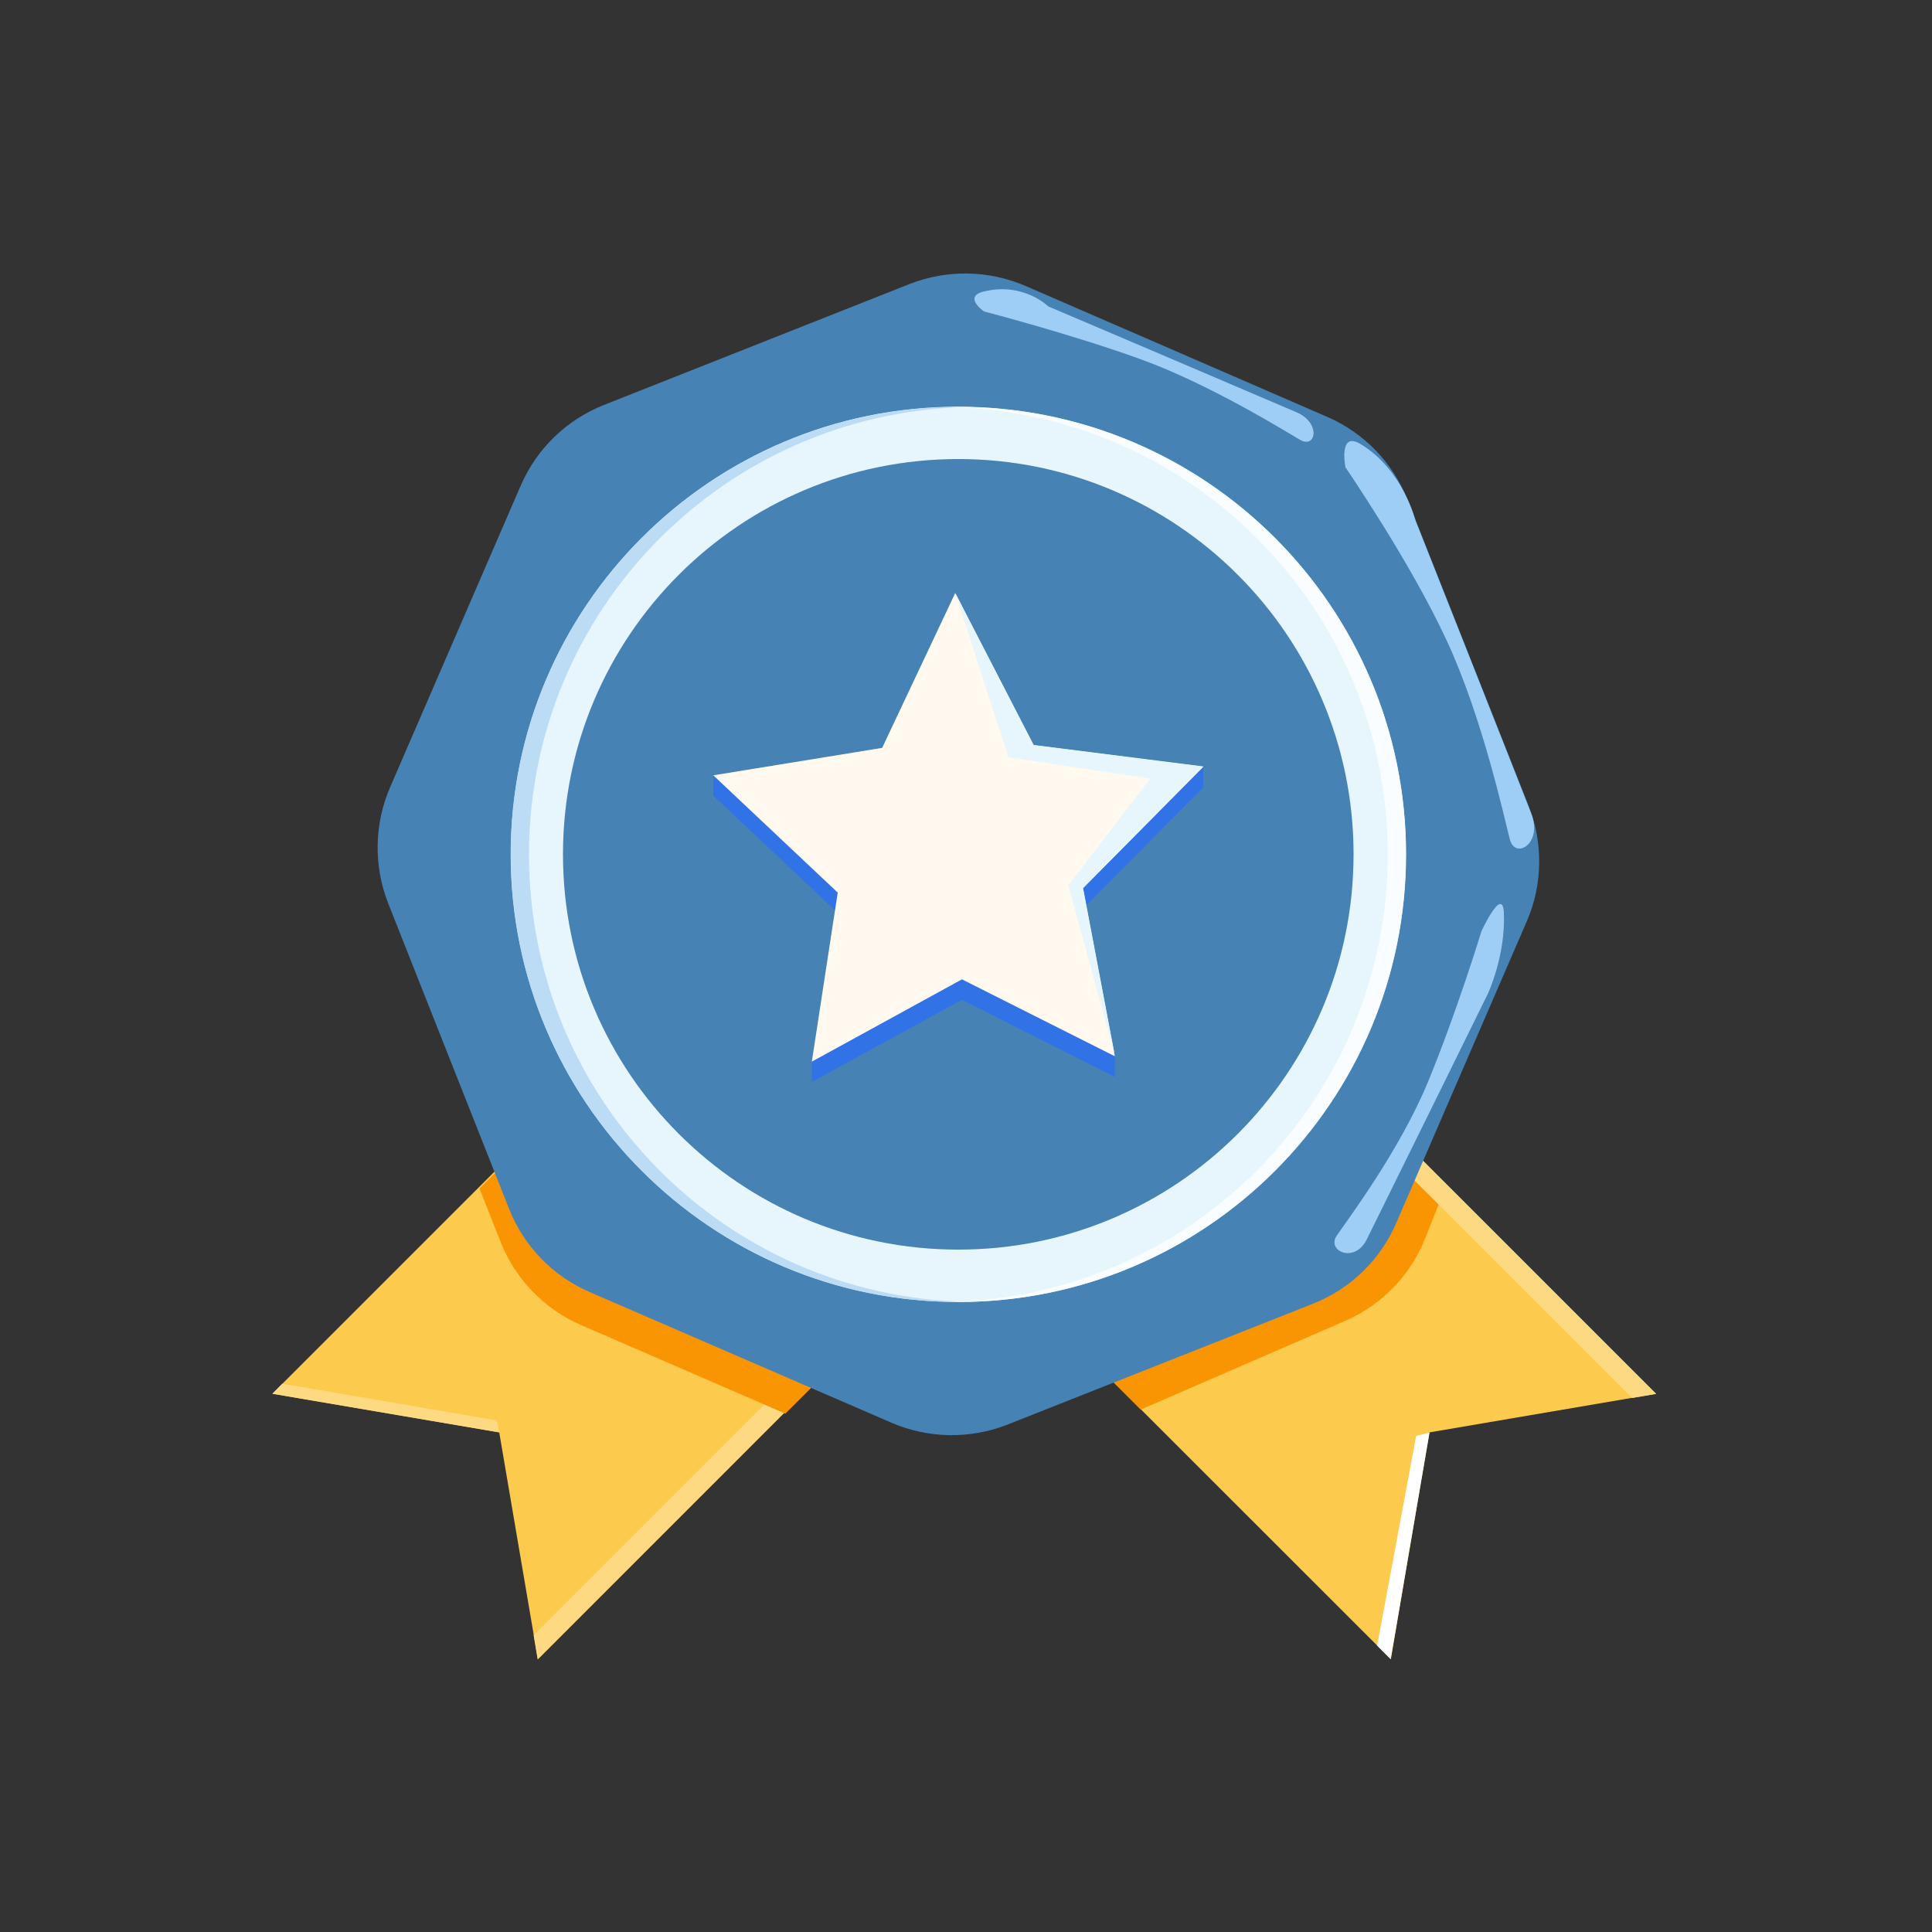 <?xml version="1.0" standalone="no"?><!DOCTYPE svg PUBLIC "-//W3C//DTD SVG 1.1//EN" "http://www.w3.org/Graphics/SVG/1.1/DTD/svg11.dtd"><svg t="1693210571545" class="icon" viewBox="0 0 1024 1024" version="1.1" xmlns="http://www.w3.org/2000/svg" p-id="7276" data-spm-anchor-id="a313x.search_index.0.i38.539d3a811lAGZE" xmlns:xlink="http://www.w3.org/1999/xlink" width="200" height="200"><rect x="0" y="0" width="1024" height="1024" fill="#333333" stroke="none"/><path d="M285.082 879.411l-20.48-120.217-120.218-20.48 217.088-217.088L502.17 662.22 285.082 879.41z m0 0" fill="#FCCA4C" p-id="7277"></path><path d="M263.373 752.845l-113.767-19.456-5.222 5.325 120.218 20.48-1.23-6.35z m231.321-97.997L282.83 866.714l2.15 12.8 217.19-217.19-7.475-7.476z m0 0" fill="#FDDA82" p-id="7278"></path><path d="M737.178 879.411l20.48-120.217 120.115-20.48-217.088-217.088-140.698 140.697 217.19 217.088z m0 0" fill="#FCCA4C" p-id="7279" data-spm-anchor-id="a313x.search_index.0.i39.539d3a811lAGZE" class=""></path><path d="M357.069 527.053L254.157 629.965l11.161 28.262c7.885 19.866 23.143 35.635 42.804 44.135l108.134 46.899 81.408-81.408-140.595-140.8z m306.688-2.15l102.912 102.911-11.162 28.263c-7.885 19.865-23.142 35.635-42.803 44.134l-108.134 46.9-81.408-81.511 140.595-140.698z m0 0" fill="#F99403" p-id="7280"></path><path d="M639.078 648.192l-113.766 19.456-5.325-5.325 120.218-20.48-1.127 6.349z m225.997 92.774l-206.643-206.54 2.253-12.698 217.088 217.088-12.698 2.15z m0 0" fill="#FDDA82" p-id="7281"></path><path d="M810.189 427.008l-64.103-161.997c-7.884-19.865-23.142-35.635-42.803-44.134L543.54 151.552c-19.456-8.397-41.574-8.806-61.44-1.024L320.102 214.63c-19.865 7.885-35.635 23.143-44.134 42.804L206.746 417.28c-8.397 19.456-8.807 41.574-1.024 61.44l64.102 161.997c7.885 19.865 23.142 35.635 42.803 44.134l159.847 69.223c19.456 8.396 41.574 8.806 61.44 1.024l161.996-64.103c19.866-7.885 35.636-23.142 44.135-42.803l69.222-159.949c8.397-19.353 8.704-41.472 0.922-61.235z m0 0" fill="#4682B4" p-id="7282" data-spm-anchor-id="a313x.search_index.0.i36.539d3a811lAGZE" class="selected"></path><path d="M270.746 452.813c0 131.072 106.188 237.26 237.26 237.26s237.261-106.188 237.261-237.26-106.291-237.261-237.363-237.261-237.158 106.189-237.158 237.26z m0 0" fill="#E7F5FD" p-id="7283"></path><path d="M507.904 215.654c1.638 0 3.174 0 4.813 0.103-128.82 2.662-232.346 107.725-232.346 237.158 0 129.434 103.527 234.496 232.346 237.056-1.639 0-3.175 0.103-4.813 0.103-130.97 0-237.26-106.19-237.26-237.261s106.188-237.159 237.26-237.159z m0 0" fill="#BCDBF5" p-id="7284"></path><path d="M508.006 215.654c-1.638 0-3.174 0-4.812 0.103 128.716 2.56 232.345 107.725 232.345 237.056S631.91 687.41 503.091 689.97c1.639 0 3.175 0.103 4.813 0.103 130.97 0 237.26-106.19 237.26-237.261S638.977 215.654 508.007 215.654z m0 0" fill="#FAFDFF" p-id="7285"></path><path d="M298.394 452.813c0 115.712 93.798 209.51 209.51 209.51s209.51-93.798 209.51-209.51-93.798-209.51-209.51-209.51-209.51 93.798-209.51 209.51z m0 0" fill="#4682B4" p-id="7286" data-spm-anchor-id="a313x.search_index.0.i37.539d3a811lAGZE" class="selected"></path><path d="M590.848 570.778L509.85 529.92l-79.565 43.52v-10.854l13.721-78.746-65.945-62.157V410.83l89.497-3.687 38.708-82.022 41.574 80.589 89.907 0.614v10.957l-63.795 64.41 16.896 78.13v10.958z m0 0" fill="#3173E7" p-id="7287"></path><path d="M590.848 559.82l-80.998-40.754-79.565 43.622 13.721-89.6-65.945-62.157 89.497-14.54 38.708-82.023 41.574 80.589 89.907 11.469-63.795 64.41 16.896 88.985z m0 0" fill="#FFF9F0" p-id="7288"></path><path d="M506.266 314.163l28.262 87.245 75.162 11.264-43.418 56.525 24.678 90.521-16.896-89.088 63.796-64.41-90.01-11.366-41.574-80.69z m0 0" fill="#E7F5FD" p-id="7289"></path><path d="M713.114 247.706s34.406 50.176 53.555 91.545c19.251 41.37 30.72 94.823 33.587 105.677 2.867 10.854 17.408 2.15 11.469-13.312-5.94-15.462-61.543-155.853-61.543-155.853s-6.45-26.419-28.467-40.038c-12.595-8.192-8.601 11.98-8.601 11.98z m-191.59-82.637s46.489 12.083 82.943 25.293c36.557 13.21 76.39 37.99 84.685 42.803 8.397 4.71 11.06-9.011-1.946-14.643-13.004-5.632-131.584-56.116-131.584-56.116s-13.004-12.902-33.792-7.987c-11.878 2.56-0.307 10.65-0.307 10.65z m263.68 328.499s-13.108 42.906-28.263 79.667-43.213 73.933-48.538 81.818c-5.325 7.987 9.523 14.848 15.975 1.945 6.45-12.902 64.102-130.048 64.102-130.048s9.626-20.275 8.602-43.212c-0.717-14.439-11.879 9.83-11.879 9.83z m0 0" fill="#9ECEF5" p-id="7290"></path><path d="M757.658 759.296l-7.066 1.74-20.685 111.207 7.168 7.168 20.583-120.115z m0 0" fill="#FFFFFF" p-id="7291"></path></svg>